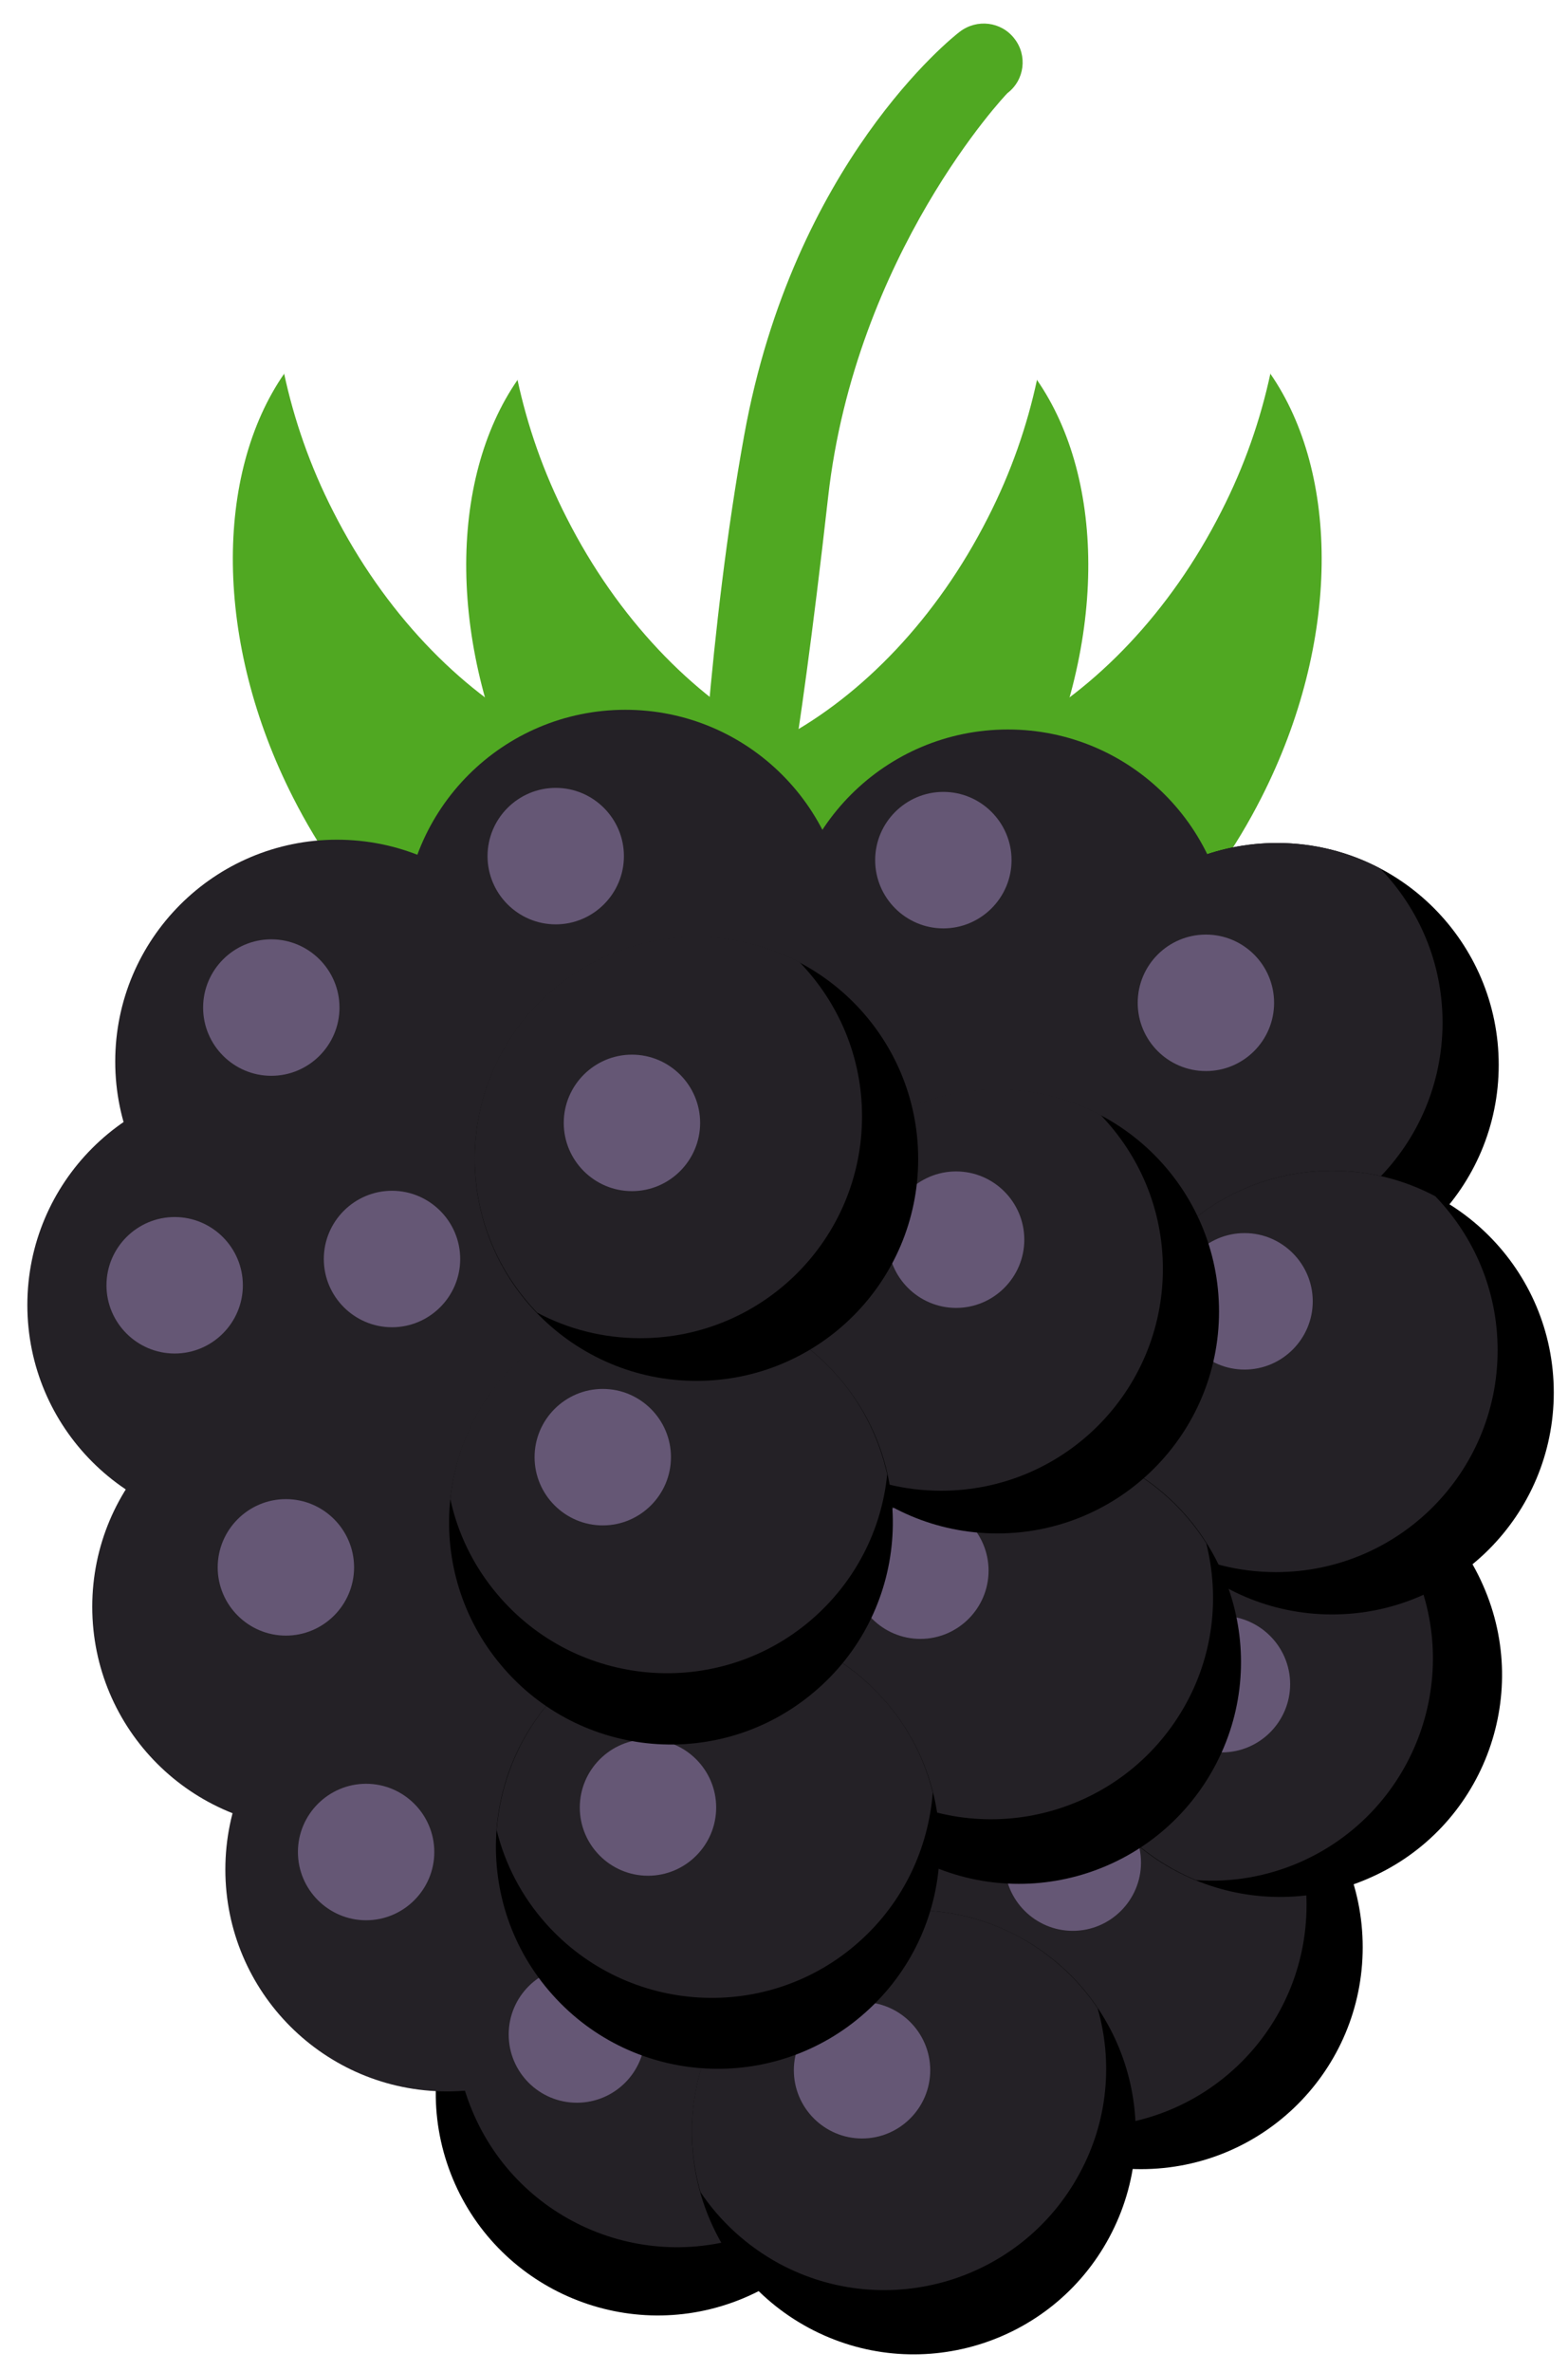 <svg width="43" height="65" viewBox="0 0 43 65" fill="none" xmlns="http://www.w3.org/2000/svg">
<path d="M20.22 24.55C20.22 24.55 20.19 24.55 20.17 24.55C19.58 24.52 19.13 24.03 19.15 23.44C19.16 23.19 19.43 17.3 20.41 11.92C21.76 4.47 26.13 1.01 26.32 0.87C26.79 0.51 27.46 0.59 27.82 1.06C28.18 1.52 28.1 2.19 27.63 2.55C27.58 2.59 23.46 6.96 22.71 13.62C21.84 21.34 21.29 23.48 21.29 23.54C21.26 24.11 20.79 24.56 20.22 24.56V24.55Z" fill="#50A822"/>
<path d="M28.44 10.4C28.17 11.66 27.73 12.94 27.09 14.19C24.29 19.71 18.91 22.6 15.08 20.65C14.22 20.21 13.22 26.99 16.18 28.49C20.01 30.44 25.39 27.54 28.19 22.03C30.37 17.75 30.34 13.15 28.43 10.4H28.44Z" fill="#50A822"/>
<path d="M34.84 10.23C34.57 11.49 34.13 12.77 33.49 14.02C30.69 19.54 25.31 22.43 21.48 20.48C20.62 20.04 19.62 26.82 22.58 28.32C26.41 30.27 31.79 27.37 34.59 21.86C36.77 17.58 36.74 12.98 34.83 10.23H34.84Z" fill="#50A822"/>
<path d="M14.19 10.4C14.46 11.66 14.9 12.94 15.54 14.19C18.34 19.71 23.72 22.6 27.55 20.65C28.41 20.21 29.41 26.99 26.45 28.49C22.62 30.44 17.24 27.54 14.44 22.03C12.26 17.75 12.29 13.15 14.2 10.4H14.19Z" fill="#50A822"/>
<path d="M7.79 10.23C8.06 11.49 8.5 12.77 9.14 14.02C11.94 19.54 17.32 22.43 21.15 20.48C22.01 20.04 23.01 26.82 20.05 28.32C16.22 30.27 10.84 27.37 8.04 21.86C5.86 17.58 5.89 12.98 7.8 10.23H7.79Z" fill="#50A822"/>
<path d="M20.23 63.04C17.1 64.25 13.57 62.69 12.36 59.56C11.15 56.43 12.71 52.9 15.84 51.69C18.97 50.48 22.5 52.04 23.71 55.17C24.92 58.3 23.36 61.83 20.23 63.04Z" fill="black"/>
<path d="M23.71 55.17C22.5 52.04 18.98 50.48 15.84 51.69C14.31 52.28 13.16 53.42 12.52 54.8C12.41 55.75 12.52 56.74 12.89 57.69C14.1 60.82 17.62 62.38 20.76 61.17C22.29 60.58 23.44 59.44 24.08 58.06C24.19 57.11 24.08 56.12 23.71 55.17Z" fill="#242126"/>
<path d="M35.02 35.26C38.378 35.26 41.1 32.538 41.1 29.18C41.1 25.822 38.378 23.1 35.02 23.1C31.662 23.1 28.94 25.822 28.94 29.18C28.94 32.538 31.662 35.26 35.02 35.26Z" fill="black"/>
<path d="M35.02 23.1C31.66 23.1 28.94 25.82 28.94 29.18C28.94 30.82 29.59 32.3 30.65 33.4C31.5 33.85 32.46 34.1 33.48 34.1C36.84 34.1 39.56 31.38 39.56 28.02C39.56 26.38 38.91 24.9 37.85 23.8C37 23.35 36.04 23.1 35.02 23.1Z" fill="#242126"/>
<path d="M27.64 32.15C30.998 32.15 33.72 29.428 33.72 26.07C33.72 22.712 30.998 19.99 27.64 19.99C24.282 19.99 21.56 22.712 21.56 26.07C21.56 29.428 24.282 32.15 27.64 32.15Z" fill="#242126"/>
<path d="M37.37 53.36C37.37 56.72 34.65 59.44 31.29 59.44C27.93 59.44 25.21 56.72 25.21 53.36C25.21 50 27.93 47.28 31.29 47.28C34.65 47.28 37.37 50 37.37 53.36Z" fill="black"/>
<path d="M31.29 47.28C27.93 47.28 25.21 50 25.21 53.36C25.21 55 25.86 56.48 26.92 57.58C27.77 58.03 28.73 58.28 29.75 58.28C33.11 58.28 35.83 55.56 35.83 52.2C35.83 50.56 35.18 49.08 34.12 47.98C33.27 47.53 32.31 47.28 31.29 47.28Z" fill="#242126"/>
<path d="M26.88 46.21C23.52 46.21 20.8 48.93 20.8 52.29C20.8 53.93 21.45 55.41 22.51 56.51C23.36 56.96 24.32 57.21 25.34 57.21C28.7 57.21 31.42 54.49 31.42 51.13C31.42 49.49 30.77 48.01 29.71 46.91C28.86 46.46 27.9 46.21 26.88 46.21Z" fill="#242126"/>
<path d="M17.15 31.61C20.508 31.61 23.23 28.888 23.23 25.53C23.23 22.172 20.508 19.45 17.15 19.45C13.792 19.45 11.07 22.172 11.07 25.53C11.07 28.888 13.792 31.61 17.15 31.61Z" fill="#242126"/>
<path d="M9.24 35.17C12.598 35.17 15.32 32.448 15.32 29.09C15.32 25.732 12.598 23.01 9.24 23.01C5.882 23.01 3.16 25.732 3.16 29.09C3.16 32.448 5.882 35.17 9.24 35.17Z" fill="#242126"/>
<path d="M6.83 41.84C10.188 41.84 12.91 39.118 12.91 35.76C12.91 32.402 10.188 29.68 6.83 29.68C3.472 29.68 0.75 32.402 0.75 35.76C0.75 39.118 3.472 41.84 6.83 41.84Z" fill="#242126"/>
<path d="M8.61 50.11C11.968 50.11 14.69 47.388 14.69 44.03C14.69 40.672 11.968 37.95 8.61 37.95C5.252 37.95 2.53 40.672 2.53 44.03C2.53 47.388 5.252 50.11 8.61 50.11Z" fill="#242126"/>
<path d="M30.42 61.31C28.83 64.27 25.14 65.38 22.18 63.79C19.22 62.2 18.11 58.51 19.7 55.55C21.29 52.59 24.98 51.48 27.94 53.07C30.9 54.66 32.01 58.35 30.42 61.31Z" fill="black"/>
<path d="M27.94 53.07C24.98 51.48 21.29 52.59 19.7 55.55C18.92 56.99 18.79 58.61 19.21 60.07C19.74 60.86 20.47 61.54 21.37 62.03C24.33 63.62 28.02 62.51 29.61 59.55C30.39 58.11 30.52 56.49 30.1 55.03C29.57 54.24 28.84 53.56 27.94 53.07Z" fill="#242126"/>
<path d="M40.67 43.44C42.03 46.51 40.64 50.11 37.56 51.46C34.49 52.82 30.89 51.43 29.54 48.35C28.19 45.27 29.57 41.68 32.65 40.33C35.73 38.98 39.32 40.36 40.67 43.44Z" fill="black"/>
<path d="M32.65 40.33C29.58 41.69 28.19 45.28 29.54 48.35C30.2 49.85 31.4 50.94 32.8 51.52C33.75 51.59 34.74 51.43 35.67 51.02C38.74 49.66 40.13 46.07 38.78 43C38.12 41.5 36.92 40.41 35.52 39.83C34.57 39.76 33.58 39.92 32.65 40.33Z" fill="#242126"/>
<path d="M35.38 46.15C35.38 47.18 34.54 48.02 33.51 48.02C32.48 48.02 31.64 47.18 31.64 46.15C31.64 45.12 32.48 44.28 33.51 44.28C34.54 44.28 35.38 45.12 35.38 46.15Z" fill="#655775"/>
<path d="M31.29 51.04C31.29 52.07 30.45 52.91 29.42 52.91C28.39 52.91 27.55 52.07 27.55 51.04C27.55 50.01 28.39 49.17 29.42 49.17C30.45 49.17 31.29 50.01 31.29 51.04Z" fill="#655775"/>
<path d="M36.53 44.24C39.888 44.24 42.61 41.518 42.61 38.16C42.61 34.802 39.888 32.08 36.53 32.08C33.172 32.08 30.45 34.802 30.45 38.16C30.45 41.518 33.172 44.24 36.53 44.24Z" fill="black"/>
<path d="M36.53 32.08C33.17 32.08 30.45 34.8 30.45 38.16C30.45 39.8 31.1 41.28 32.16 42.38C33.01 42.83 33.97 43.08 34.99 43.08C38.35 43.08 41.07 40.36 41.07 37C41.07 35.36 40.42 33.88 39.36 32.78C38.51 32.33 37.55 32.08 36.53 32.08Z" fill="#242126"/>
<path d="M33.22 48.57C31.54 51.48 27.83 52.49 24.91 50.81C21.99 49.13 20.99 45.41 22.67 42.5C24.35 39.59 28.06 38.58 30.98 40.26C33.89 41.94 34.9 45.66 33.22 48.57Z" fill="black"/>
<path d="M30.98 40.27C28.07 38.59 24.35 39.6 22.67 42.51C21.85 43.93 21.68 45.54 22.05 47.02C22.56 47.83 23.27 48.53 24.15 49.04C27.06 50.72 30.78 49.71 32.46 46.8C33.28 45.38 33.45 43.77 33.08 42.29C32.57 41.48 31.86 40.78 30.98 40.27Z" fill="#242126"/>
<path d="M36 35.66C36 36.69 35.16 37.53 34.13 37.53C33.1 37.53 32.26 36.69 32.26 35.66C32.26 34.63 33.1 33.79 34.13 33.79C35.16 33.79 36 34.63 36 35.66Z" fill="#655775"/>
<path d="M27.11 43.04C27.11 44.07 26.27 44.91 25.24 44.91C24.21 44.91 23.37 44.07 23.37 43.04C23.37 42.01 24.21 41.17 25.24 41.17C26.27 41.17 27.11 42.01 27.11 43.04Z" fill="#655775"/>
<path d="M27.35 42.02C30.708 42.02 33.43 39.298 33.43 35.94C33.43 32.582 30.708 29.86 27.35 29.86C23.992 29.86 21.27 32.582 21.27 35.94C21.27 39.298 23.992 42.02 27.35 42.02Z" fill="black"/>
<path d="M27.35 29.85C23.99 29.85 21.27 32.57 21.27 35.93C21.27 37.57 21.92 39.05 22.98 40.15C23.83 40.6 24.79 40.85 25.81 40.85C29.17 40.85 31.89 38.13 31.89 34.77C31.89 33.13 31.24 31.65 30.18 30.55C29.33 30.1 28.37 29.85 27.35 29.85Z" fill="#242126"/>
<path d="M12.88 41.4C16.238 41.4 18.96 38.678 18.96 35.32C18.96 31.962 16.238 29.24 12.88 29.24C9.522 29.24 6.8 31.962 6.8 35.32C6.8 38.678 9.522 41.4 12.88 41.4Z" fill="#242126"/>
<path d="M25.51 56.73C25.51 57.76 24.67 58.6 23.64 58.6C22.61 58.6 21.77 57.76 21.77 56.73C21.77 55.7 22.61 54.86 23.64 54.86C24.67 54.86 25.51 55.7 25.51 56.73Z" fill="#655775"/>
<path d="M12.26 57.31C15.618 57.31 18.34 54.588 18.34 51.23C18.34 47.872 15.618 45.15 12.26 45.15C8.902 45.15 6.18 47.872 6.18 51.23C6.18 54.588 8.902 57.31 12.26 57.31Z" fill="#242126"/>
<path d="M15.82 57.62C16.853 57.62 17.69 56.783 17.69 55.75C17.69 54.717 16.853 53.88 15.82 53.88C14.787 53.88 13.95 54.717 13.95 55.75C13.95 56.783 14.787 57.62 15.82 57.62Z" fill="#655775"/>
<path d="M23.74 55.14C21.24 57.38 17.39 57.17 15.15 54.66C12.91 52.16 13.12 48.31 15.63 46.07C18.13 43.83 21.98 44.04 24.22 46.55C26.46 49.05 26.25 52.9 23.74 55.14Z" fill="black"/>
<path d="M24.22 46.55C21.98 44.05 18.13 43.83 15.63 46.07C14.41 47.16 13.74 48.64 13.62 50.15C13.85 51.08 14.3 51.96 14.98 52.72C17.22 55.22 21.07 55.44 23.57 53.2C24.79 52.11 25.46 50.63 25.58 49.12C25.35 48.19 24.9 47.31 24.22 46.55Z" fill="#242126"/>
<path d="M12.62 34.5C12.62 35.53 11.78 36.37 10.75 36.37C9.72 36.37 8.88 35.53 8.88 34.5C8.88 33.47 9.72 32.63 10.75 32.63C11.78 32.63 12.62 33.47 12.62 34.5Z" fill="#655775"/>
<path d="M19.64 49.53C19.64 50.56 18.8 51.4 17.77 51.4C16.74 51.4 15.9 50.56 15.9 49.53C15.9 48.5 16.74 47.66 17.77 47.66C18.8 47.66 19.64 48.5 19.64 49.53Z" fill="#655775"/>
<path d="M28.09 33.97C28.09 35 27.25 35.84 26.22 35.84C25.19 35.84 24.35 35 24.35 33.97C24.35 32.94 25.19 32.1 26.22 32.1C27.25 32.1 28.09 32.94 28.09 33.97Z" fill="#655775"/>
<path d="M33.07 29.35C34.103 29.35 34.94 28.513 34.94 27.48C34.94 26.447 34.103 25.61 33.07 25.61C32.037 25.61 31.2 26.447 31.2 27.48C31.2 28.513 32.037 29.35 33.07 29.35Z" fill="#655775"/>
<path d="M6.66 35.22C6.66 36.25 5.82 37.09 4.79 37.09C3.76 37.09 2.92 36.25 2.92 35.22C2.92 34.19 3.76 33.35 4.79 33.35C5.82 33.35 6.66 34.19 6.66 35.22Z" fill="#655775"/>
<path d="M9.31 27.61C9.31 28.64 8.47 29.48 7.44 29.48C6.41 29.48 5.57 28.64 5.57 27.61C5.57 26.58 6.41 25.74 7.44 25.74C8.47 25.74 9.31 26.58 9.31 27.61Z" fill="#655775"/>
<path d="M17.11 23.46C17.11 24.49 16.27 25.33 15.24 25.33C14.21 25.33 13.37 24.49 13.37 23.46C13.37 22.43 14.21 21.59 15.24 21.59C16.27 21.59 17.11 22.43 17.11 23.46Z" fill="#655775"/>
<path d="M9.71 42.95C9.71 43.98 8.87 44.82 7.84 44.82C6.81 44.82 5.97 43.98 5.97 42.95C5.97 41.92 6.81 41.08 7.84 41.08C8.87 41.08 9.71 41.92 9.71 42.95Z" fill="#655775"/>
<path d="M11.91 50.75C11.91 51.78 11.07 52.62 10.04 52.62C9.01 52.62 8.17 51.78 8.17 50.75C8.17 49.72 9.01 48.88 10.04 48.88C11.07 48.88 11.91 49.72 11.91 50.75Z" fill="#655775"/>
<path d="M27.74 23.57C27.74 24.6 26.9 25.44 25.87 25.44C24.84 25.44 24 24.6 24 23.57C24 22.54 24.84 21.7 25.87 21.7C26.9 21.7 27.74 22.54 27.74 23.57Z" fill="#655775"/>
<path d="M22.32 46.37C19.75 48.54 15.91 48.21 13.75 45.64C11.58 43.07 11.91 39.23 14.48 37.07C17.05 34.9 20.89 35.23 23.05 37.8C25.22 40.37 24.89 44.21 22.32 46.37Z" fill="black"/>
<path d="M23.04 37.79C20.87 35.22 17.03 34.9 14.47 37.06C13.22 38.12 12.5 39.57 12.35 41.08C12.55 42.01 12.98 42.91 13.64 43.69C15.81 46.26 19.65 46.58 22.21 44.42C23.46 43.36 24.18 41.91 24.33 40.4C24.12 39.47 23.7 38.57 23.04 37.79Z" fill="#242126"/>
<path d="M18.4 39.93C18.4 40.96 17.56 41.8 16.53 41.8C15.5 41.8 14.66 40.96 14.66 39.93C14.66 38.9 15.5 38.06 16.53 38.06C17.56 38.06 18.4 38.9 18.4 39.93Z" fill="#655775"/>
<path d="M19.1 37.84C22.458 37.84 25.18 35.118 25.18 31.76C25.18 28.402 22.458 25.68 19.1 25.68C15.742 25.68 13.02 28.402 13.02 31.76C13.02 35.118 15.742 37.84 19.1 37.84Z" fill="black"/>
<path d="M19.1 25.67C15.74 25.67 13.02 28.39 13.02 31.75C13.02 33.39 13.67 34.87 14.73 35.97C15.58 36.42 16.54 36.67 17.56 36.67C20.92 36.67 23.64 33.95 23.64 30.59C23.64 28.95 22.99 27.47 21.93 26.37C21.08 25.92 20.12 25.67 19.1 25.67Z" fill="#242126"/>
<path d="M19.2 30.77C19.2 31.8 18.36 32.64 17.33 32.64C16.3 32.64 15.46 31.8 15.46 30.77C15.46 29.74 16.3 28.9 17.33 28.9C18.36 28.9 19.2 29.74 19.2 30.77Z" fill="#655775"/>
</svg>
